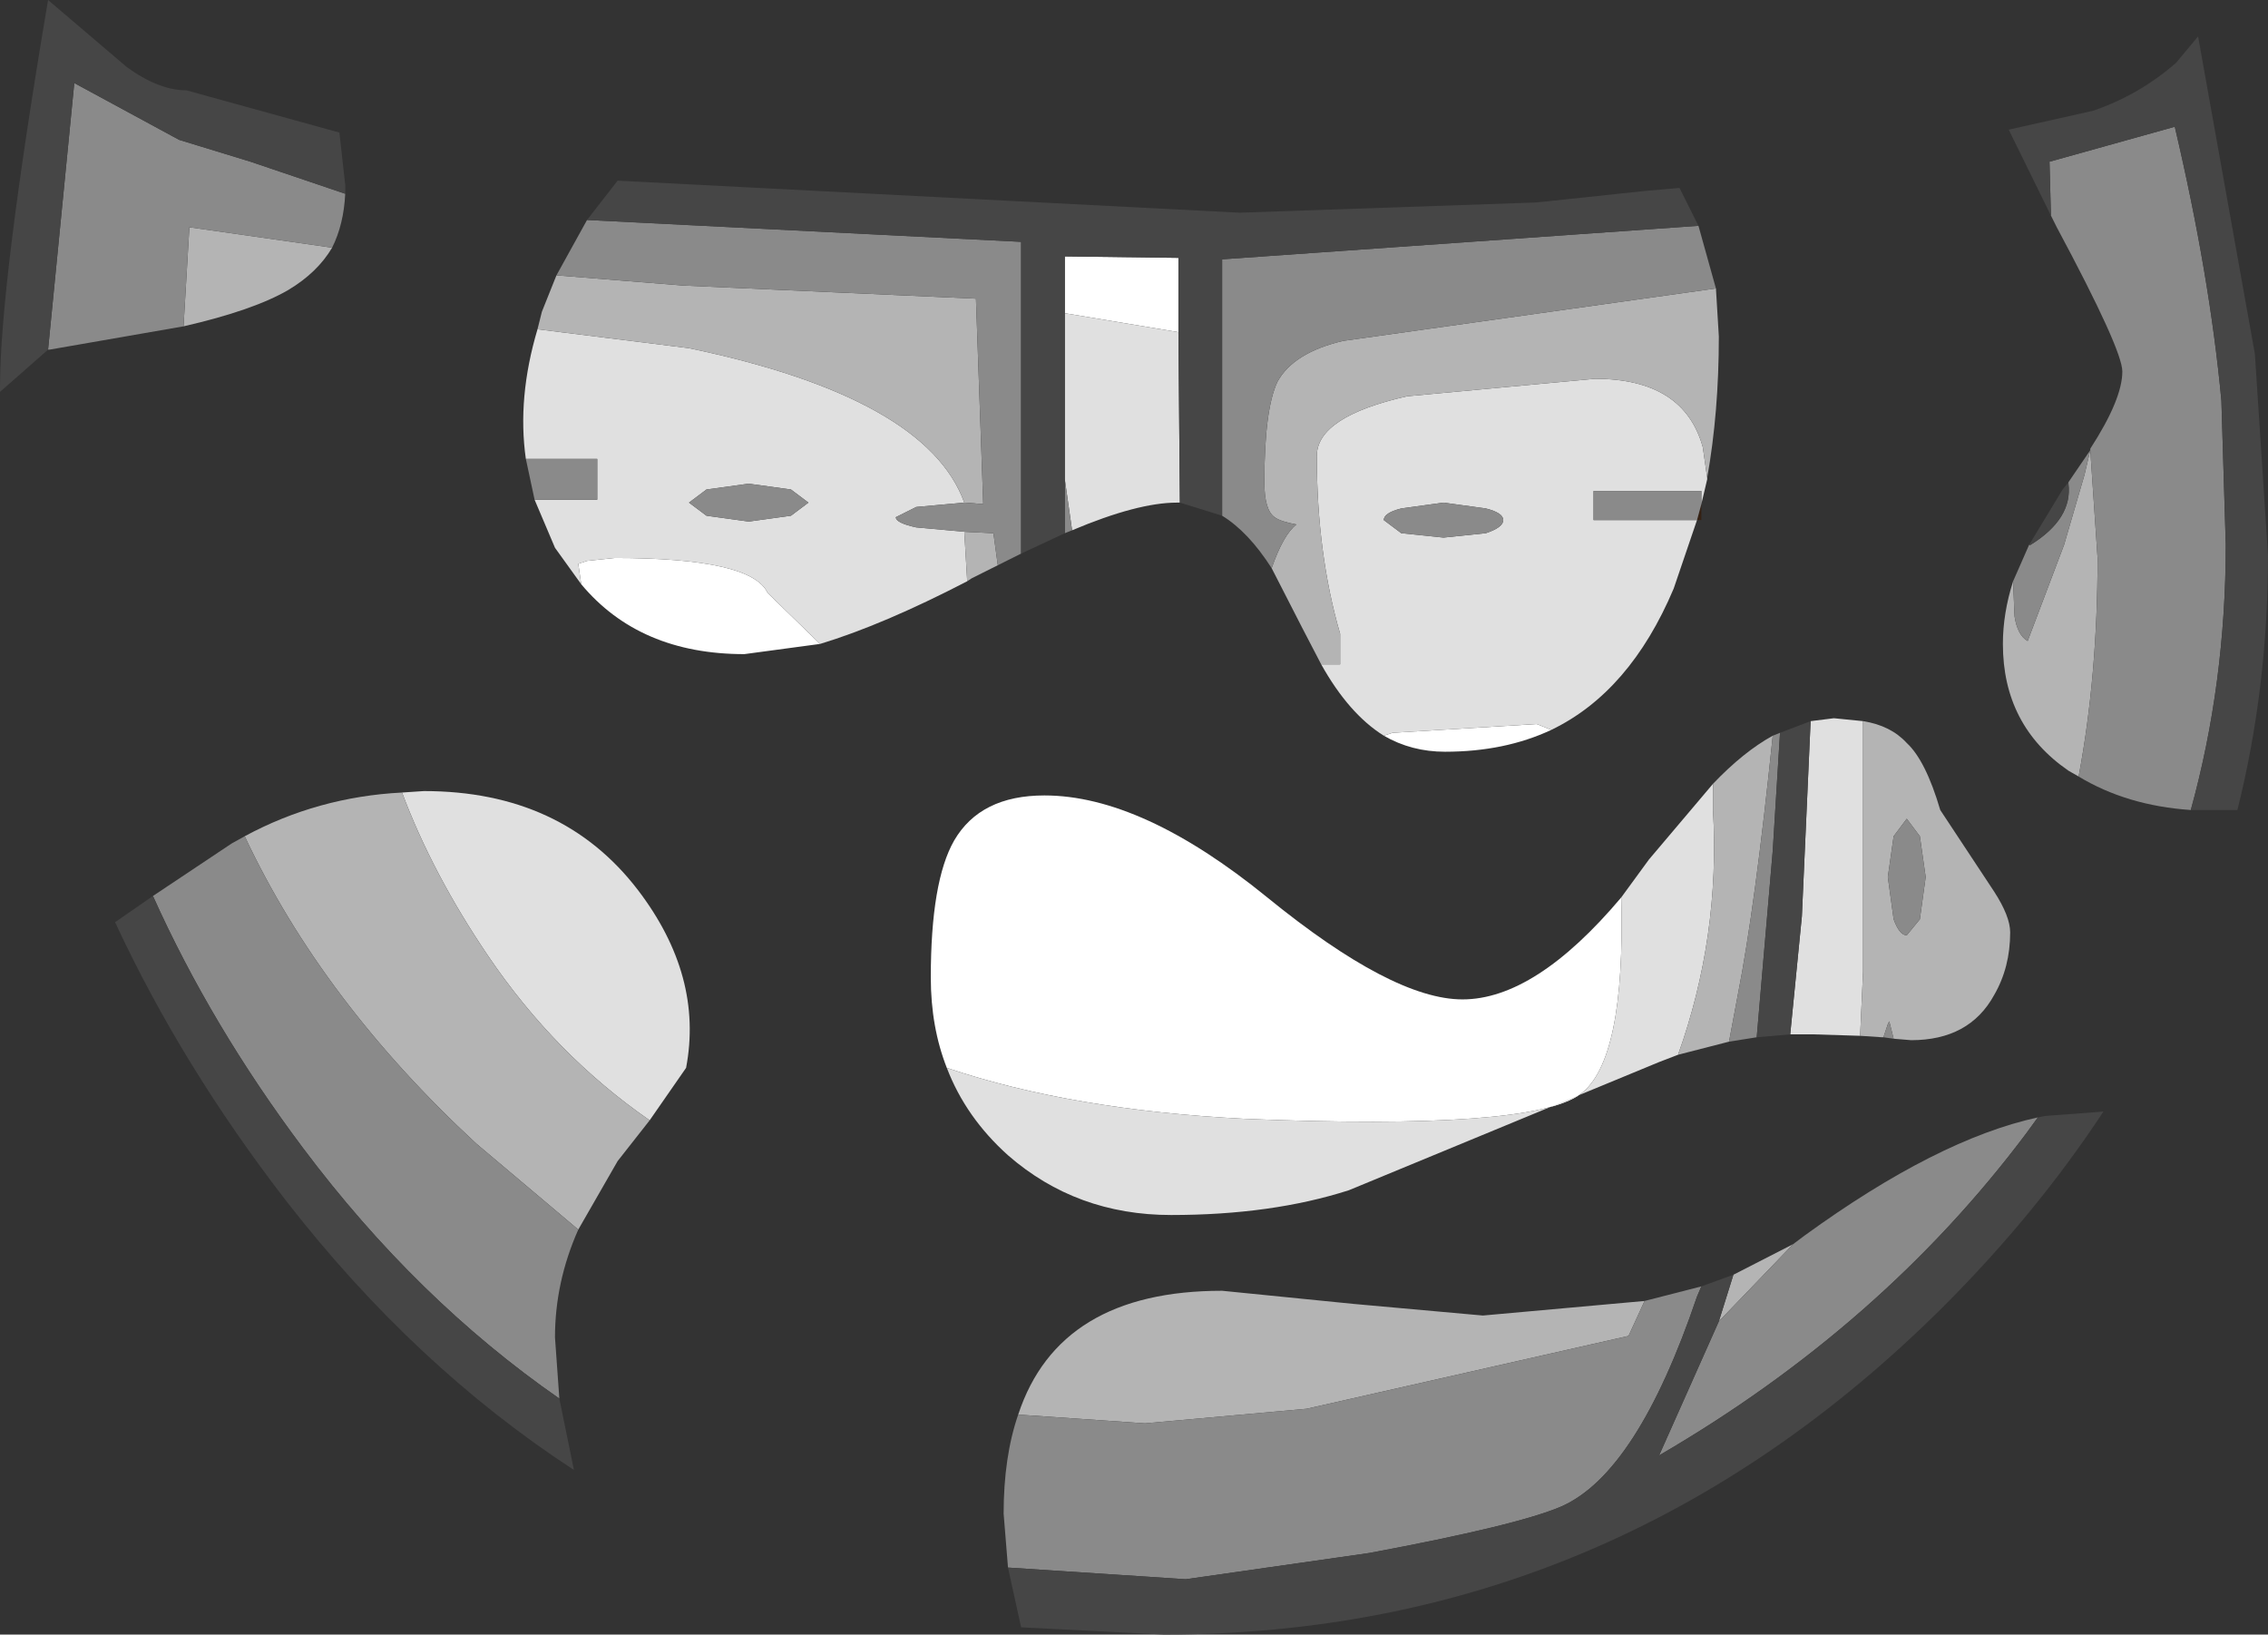 <?xml version="1.0" encoding="UTF-8" standalone="no"?>
<svg xmlns:ffdec="https://www.free-decompiler.com/flash" xmlns:xlink="http://www.w3.org/1999/xlink" ffdec:objectType="shape" height="56.1px" width="77.85px" xmlns="http://www.w3.org/2000/svg">
  <rect width="100%" height="100%" fill="#333333" stroke="none"/>
  <g transform="matrix(1.0, 0.0, 0.0, 1.0, 35.1, 18.8)">
    <path d="M23.15 -0.95 L23.3 -1.5 23.3 -0.95 23.15 -0.95" fill="#352113" fill-rule="evenodd" stroke="none"/>
    <path d="M6.6 3.0 L8.05 3.0 7.9 3.0 6.6 3.0" fill="#56341f" fill-rule="evenodd" stroke="none"/>
    <path d="M1.45 -8.05 L1.45 -10.0 5.35 -9.95 5.35 -7.4 1.45 -8.05 M12.4 6.45 L12.7 6.35 17.65 6.05 18.15 6.25 Q16.55 7.0 14.5 7.0 13.35 7.0 12.4 6.45 M20.55 12.0 Q20.7 17.6 19.15 18.75 17.45 20.0 7.65 19.6 1.7 19.3 -2.6 17.85 -3.15 16.45 -3.15 14.75 -3.15 11.45 -2.35 10.05 -1.45 8.5 0.75 8.5 4.1 8.5 8.4 12.0 12.7 15.5 15.1 15.5 17.6 15.5 20.55 12.0 M-15.15 1.25 L-15.25 0.55 -14.95 0.45 -14.0 0.35 Q-9.3 0.35 -8.75 1.55 L-6.95 3.3 -9.55 3.65 Q-13.15 3.65 -15.15 1.25" fill="#ffffff" fill-rule="evenodd" stroke="none"/>
    <path d="M5.35 -7.4 L5.4 -1.55 5.3 -1.55 Q3.95 -1.55 1.7 -0.6 L1.45 -2.35 1.45 -8.05 5.35 -7.4 M12.4 -0.95 L13.0 -0.5 14.45 -0.35 15.9 -0.5 Q16.5 -0.7 16.5 -0.95 16.5 -1.2 15.9 -1.35 L14.45 -1.55 13.0 -1.35 Q12.4 -1.2 12.4 -0.95 M23.3 -1.5 L23.3 -1.95 19.6 -1.95 19.6 -0.95 23.15 -0.95 22.35 1.4 Q20.85 4.95 18.15 6.25 L17.65 6.05 12.7 6.35 12.4 6.45 Q11.2 5.7 10.25 4.0 L10.9 4.0 10.9 2.95 Q10.1 0.2 10.1 -3.15 10.1 -4.5 13.2 -5.2 L19.65 -5.8 Q22.7 -5.8 23.35 -3.45 L23.5 -2.4 23.5 -2.35 23.3 -1.5 M28.85 5.95 L28.85 14.55 28.75 16.75 27.15 16.7 26.35 16.7 26.75 12.65 27.05 5.95 27.85 5.85 28.85 5.95 M23.7 8.1 L23.7 9.0 Q23.95 13.35 22.5 17.4 L21.85 17.65 11.2 22.05 Q8.55 22.9 5.1 22.9 1.85 22.9 -0.5 20.85 -1.95 19.55 -2.6 17.85 1.7 19.3 7.65 19.6 17.45 20.0 19.15 18.75 20.7 17.6 20.55 12.0 L21.5 10.7 23.7 8.1 M-16.65 -7.5 L-11.45 -6.85 Q-3.3 -5.15 -2.0 -1.55 L-3.65 -1.4 -4.35 -1.05 Q-4.35 -0.85 -3.65 -0.7 L-2.0 -0.55 -1.9 1.15 Q-4.8 2.65 -6.95 3.3 L-8.75 1.55 Q-9.3 0.35 -14.0 0.35 L-14.95 0.45 -15.25 0.55 -15.15 1.25 -16.05 0.0 -16.75 -1.65 -14.6 -1.65 -14.6 -3.05 -17.05 -3.05 Q-17.35 -5.15 -16.65 -7.5 M-11.45 -1.55 L-10.85 -1.1 -9.4 -0.9 -7.95 -1.1 -7.35 -1.55 -7.95 -2.0 -9.4 -2.2 -10.85 -2.0 -11.45 -1.55 M-12.8 19.65 Q-16.05 17.4 -18.35 14.0 -20.25 11.2 -21.3 8.4 L-20.55 8.35 Q-15.8 8.35 -13.2 11.75 -10.95 14.7 -11.55 17.85 L-12.8 19.65" fill="#e0e0e0" fill-rule="evenodd" stroke="none"/>
    <path d="M8.55 0.7 Q8.95 -0.45 9.4 -0.8 8.85 -0.9 8.65 -1.05 8.3 -1.3 8.3 -2.25 8.3 -4.75 8.75 -5.7 9.3 -6.7 11.0 -7.1 L23.8 -8.9 23.9 -7.25 Q23.9 -4.65 23.5 -2.4 L23.35 -3.45 Q22.7 -5.8 19.65 -5.8 L13.2 -5.2 Q10.1 -4.5 10.1 -3.15 10.1 0.2 10.9 2.95 L10.9 4.0 10.25 4.0 9.6 2.75 8.55 0.7 M36.65 -3.35 L36.9 0.35 Q36.9 4.4 36.25 7.85 L35.9 7.65 Q33.65 6.1 33.65 3.3 33.65 2.25 34.0 1.15 L34.05 2.35 Q34.15 3.0 34.5 3.2 L35.75 -0.1 36.45 -2.5 36.65 -3.35 M30.8 9.9 L30.35 9.3 29.9 9.9 29.7 11.3 29.9 12.75 Q30.1 13.3 30.35 13.3 L30.8 12.75 31.0 11.3 30.8 9.9 M28.85 5.95 Q29.8 6.1 30.35 6.7 31.0 7.3 31.5 9.0 L33.35 11.8 Q33.9 12.65 33.9 13.2 33.9 14.4 33.35 15.35 32.5 16.9 30.5 16.9 L29.9 16.85 29.75 16.25 29.7 16.35 29.55 16.8 29.5 16.8 28.75 16.75 28.85 14.55 28.85 5.95 M22.5 17.4 Q23.95 13.35 23.7 9.0 L23.7 8.1 Q24.75 7.0 25.75 6.45 25.15 12.3 24.55 15.35 L24.25 16.95 22.5 17.4 M-0.15 29.75 Q1.25 25.5 6.85 25.5 L11.35 25.95 15.8 26.35 21.35 25.85 20.8 27.05 9.75 29.55 4.2 30.05 -0.15 29.75 M24.4 24.95 L26.45 23.9 23.9 26.55 24.4 24.95 M-28.8 -7.6 L-28.6 -11.0 -23.7 -10.3 Q-24.2 -9.45 -25.2 -8.85 -26.4 -8.15 -28.8 -7.6 M-16.65 -7.5 L-16.5 -8.1 -16.0 -9.35 -11.65 -9.0 -1.6 -8.55 -1.35 -1.5 -2.0 -1.55 Q-3.3 -5.15 -11.45 -6.85 L-16.65 -7.5 M-2.0 -0.55 L-1.0 -0.5 -0.85 0.6 -1.75 1.05 -1.9 1.15 -2.0 -0.55 M-12.8 19.65 L-13.9 21.05 -15.25 23.4 -18.75 20.45 Q-24.05 15.55 -26.7 9.9 -24.2 8.55 -21.3 8.4 -20.25 11.2 -18.35 14.0 -16.05 17.4 -12.8 19.65" fill="#b4b4b4" fill-rule="evenodd" stroke="none"/>
    <path d="M6.85 -1.1 L6.85 -9.9 23.2 -11.05 23.8 -8.9 11.0 -7.1 Q9.3 -6.7 8.75 -5.7 8.3 -4.75 8.3 -2.25 8.3 -1.3 8.65 -1.05 8.85 -0.9 9.4 -0.8 8.95 -0.45 8.55 0.7 7.75 -0.55 6.85 -1.1 M-14.95 -11.25 L-0.05 -10.5 -0.05 0.2 -0.85 0.6 -1.0 -0.5 -2.0 -0.55 -3.65 -0.7 Q-4.35 -0.85 -4.35 -1.05 L-3.65 -1.4 -2.0 -1.55 -1.35 -1.5 -1.6 -8.55 -11.65 -9.0 -16.0 -9.35 -14.95 -11.25 M1.45 -0.5 L1.45 -2.35 1.7 -0.6 1.45 -0.5 M12.4 -0.95 Q12.4 -1.2 13.0 -1.35 L14.45 -1.55 15.9 -1.35 Q16.5 -1.2 16.5 -0.95 16.5 -0.7 15.9 -0.5 L14.45 -0.35 13.0 -0.5 12.4 -0.95 M23.15 -0.95 L19.6 -0.95 19.6 -1.95 23.3 -1.95 23.3 -1.5 23.15 -0.95 M35.3 -11.4 L35.25 -13.25 39.55 -14.45 Q40.75 -9.35 41.15 -5.05 L41.3 -0.1 Q41.3 4.65 40.1 9.0 37.9 8.85 36.25 7.85 36.9 4.4 36.9 0.35 L36.65 -3.35 36.65 -3.4 Q37.75 -5.1 37.75 -6.05 37.75 -6.8 35.5 -11.0 L35.3 -11.4 M34.55 -0.1 L34.6 -0.1 Q36.05 -1.0 35.9 -2.2 L35.9 -2.25 36.65 -3.35 36.45 -2.5 35.75 -0.1 34.5 3.2 Q34.15 3.0 34.05 2.35 L34.0 1.15 34.55 -0.1 M30.8 9.9 L31.0 11.3 30.8 12.75 30.35 13.3 Q30.1 13.3 29.9 12.75 L29.7 11.3 29.9 9.9 30.35 9.3 30.8 9.9 M29.55 16.8 L29.7 16.35 29.75 16.25 29.9 16.85 29.55 16.8 M24.25 16.95 L24.55 15.35 Q25.15 12.3 25.75 6.45 L26.0 6.35 25.75 10.4 25.2 16.8 24.25 16.95 M26.45 23.9 L26.85 23.6 Q31.4 20.3 34.85 19.55 L34.45 20.1 Q29.5 26.7 21.85 31.15 L23.9 26.55 26.45 23.9 M-0.5 35.0 L-0.65 33.15 Q-0.65 31.2 -0.15 29.75 L4.2 30.05 9.75 29.55 20.8 27.05 21.35 25.85 23.3 25.35 23.15 25.7 Q21.1 31.75 18.5 32.9 17.0 33.55 11.9 34.5 L5.6 35.4 -0.5 35.0 M-33.45 -6.8 L-32.55 -15.95 -28.95 -14.0 -26.5 -13.25 -23.25 -12.15 Q-23.3 -11.1 -23.7 -10.3 L-28.6 -11.0 -28.8 -7.6 -33.4 -6.8 -33.45 -6.8 M-16.75 -1.65 L-17.05 -3.05 -14.6 -3.05 -14.6 -1.65 -16.75 -1.65 M-11.45 -1.55 L-10.85 -2.0 -9.4 -2.2 -7.95 -2.0 -7.35 -1.55 -7.95 -1.1 -9.4 -0.9 -10.85 -1.1 -11.45 -1.55 M-26.7 9.9 Q-24.05 15.55 -18.75 20.45 L-15.25 23.4 Q-16.05 25.2 -16.05 27.1 L-15.9 29.2 Q-20.8 25.8 -24.7 20.6 -27.85 16.4 -29.85 11.95 L-27.15 10.15 -26.7 9.9" fill="#8a8a8a" fill-rule="evenodd" stroke="none"/>
    <path d="M5.35 -7.4 L5.35 -9.95 1.45 -10.0 1.45 -8.05 1.45 -2.35 1.45 -0.5 -0.05 0.2 -0.05 -10.5 -14.95 -11.25 -13.9 -12.6 7.45 -11.5 17.6 -11.85 18.1 -11.9 21.4 -12.25 22.55 -12.35 23.2 -11.05 6.85 -9.9 6.85 -1.1 5.4 -1.55 5.35 -7.4 M40.1 9.0 Q41.3 4.65 41.3 -0.1 L41.15 -5.05 Q40.75 -9.35 39.55 -14.45 L35.25 -13.25 35.3 -11.4 33.85 -14.35 36.75 -15.0 Q38.35 -15.55 39.6 -16.65 L40.35 -17.55 42.3 -6.65 42.75 0.25 Q42.75 4.8 41.7 9.0 L40.7 9.0 40.1 9.0 M35.9 -2.25 L35.9 -2.2 Q36.05 -1.0 34.6 -0.1 L34.55 -0.1 35.7 -2.0 35.9 -2.25 M27.05 5.95 L26.75 12.65 26.35 16.7 25.2 16.8 25.75 10.4 26.0 6.35 27.05 5.95 M34.85 19.55 L35.1 19.5 37.1 19.35 Q34.8 22.85 31.6 26.05 20.3 37.3 4.85 37.3 L-0.05 37.05 -0.5 35.0 5.6 35.4 11.9 34.5 Q17.0 33.55 18.5 32.9 21.1 31.75 23.15 25.7 L23.3 25.35 24.4 24.95 23.9 26.55 21.85 31.15 Q29.5 26.7 34.45 20.1 L34.85 19.55 M-23.25 -12.15 L-26.5 -13.25 -28.95 -14.0 -32.55 -15.95 -33.45 -6.8 -35.1 -5.35 -35.1 -5.5 Q-35.1 -9.05 -33.45 -18.8 L-30.75 -16.5 Q-29.65 -15.7 -28.7 -15.7 L-23.45 -14.25 -23.25 -12.45 -23.25 -12.15 M-15.9 29.2 L-15.4 31.65 Q-20.85 28.1 -25.25 22.45 -28.85 17.8 -31.15 12.85 L-29.85 11.95 Q-27.85 16.4 -24.7 20.6 -20.8 25.8 -15.9 29.2" fill="#464646" fill-rule="evenodd" stroke="none"/>
  </g>
</svg>
